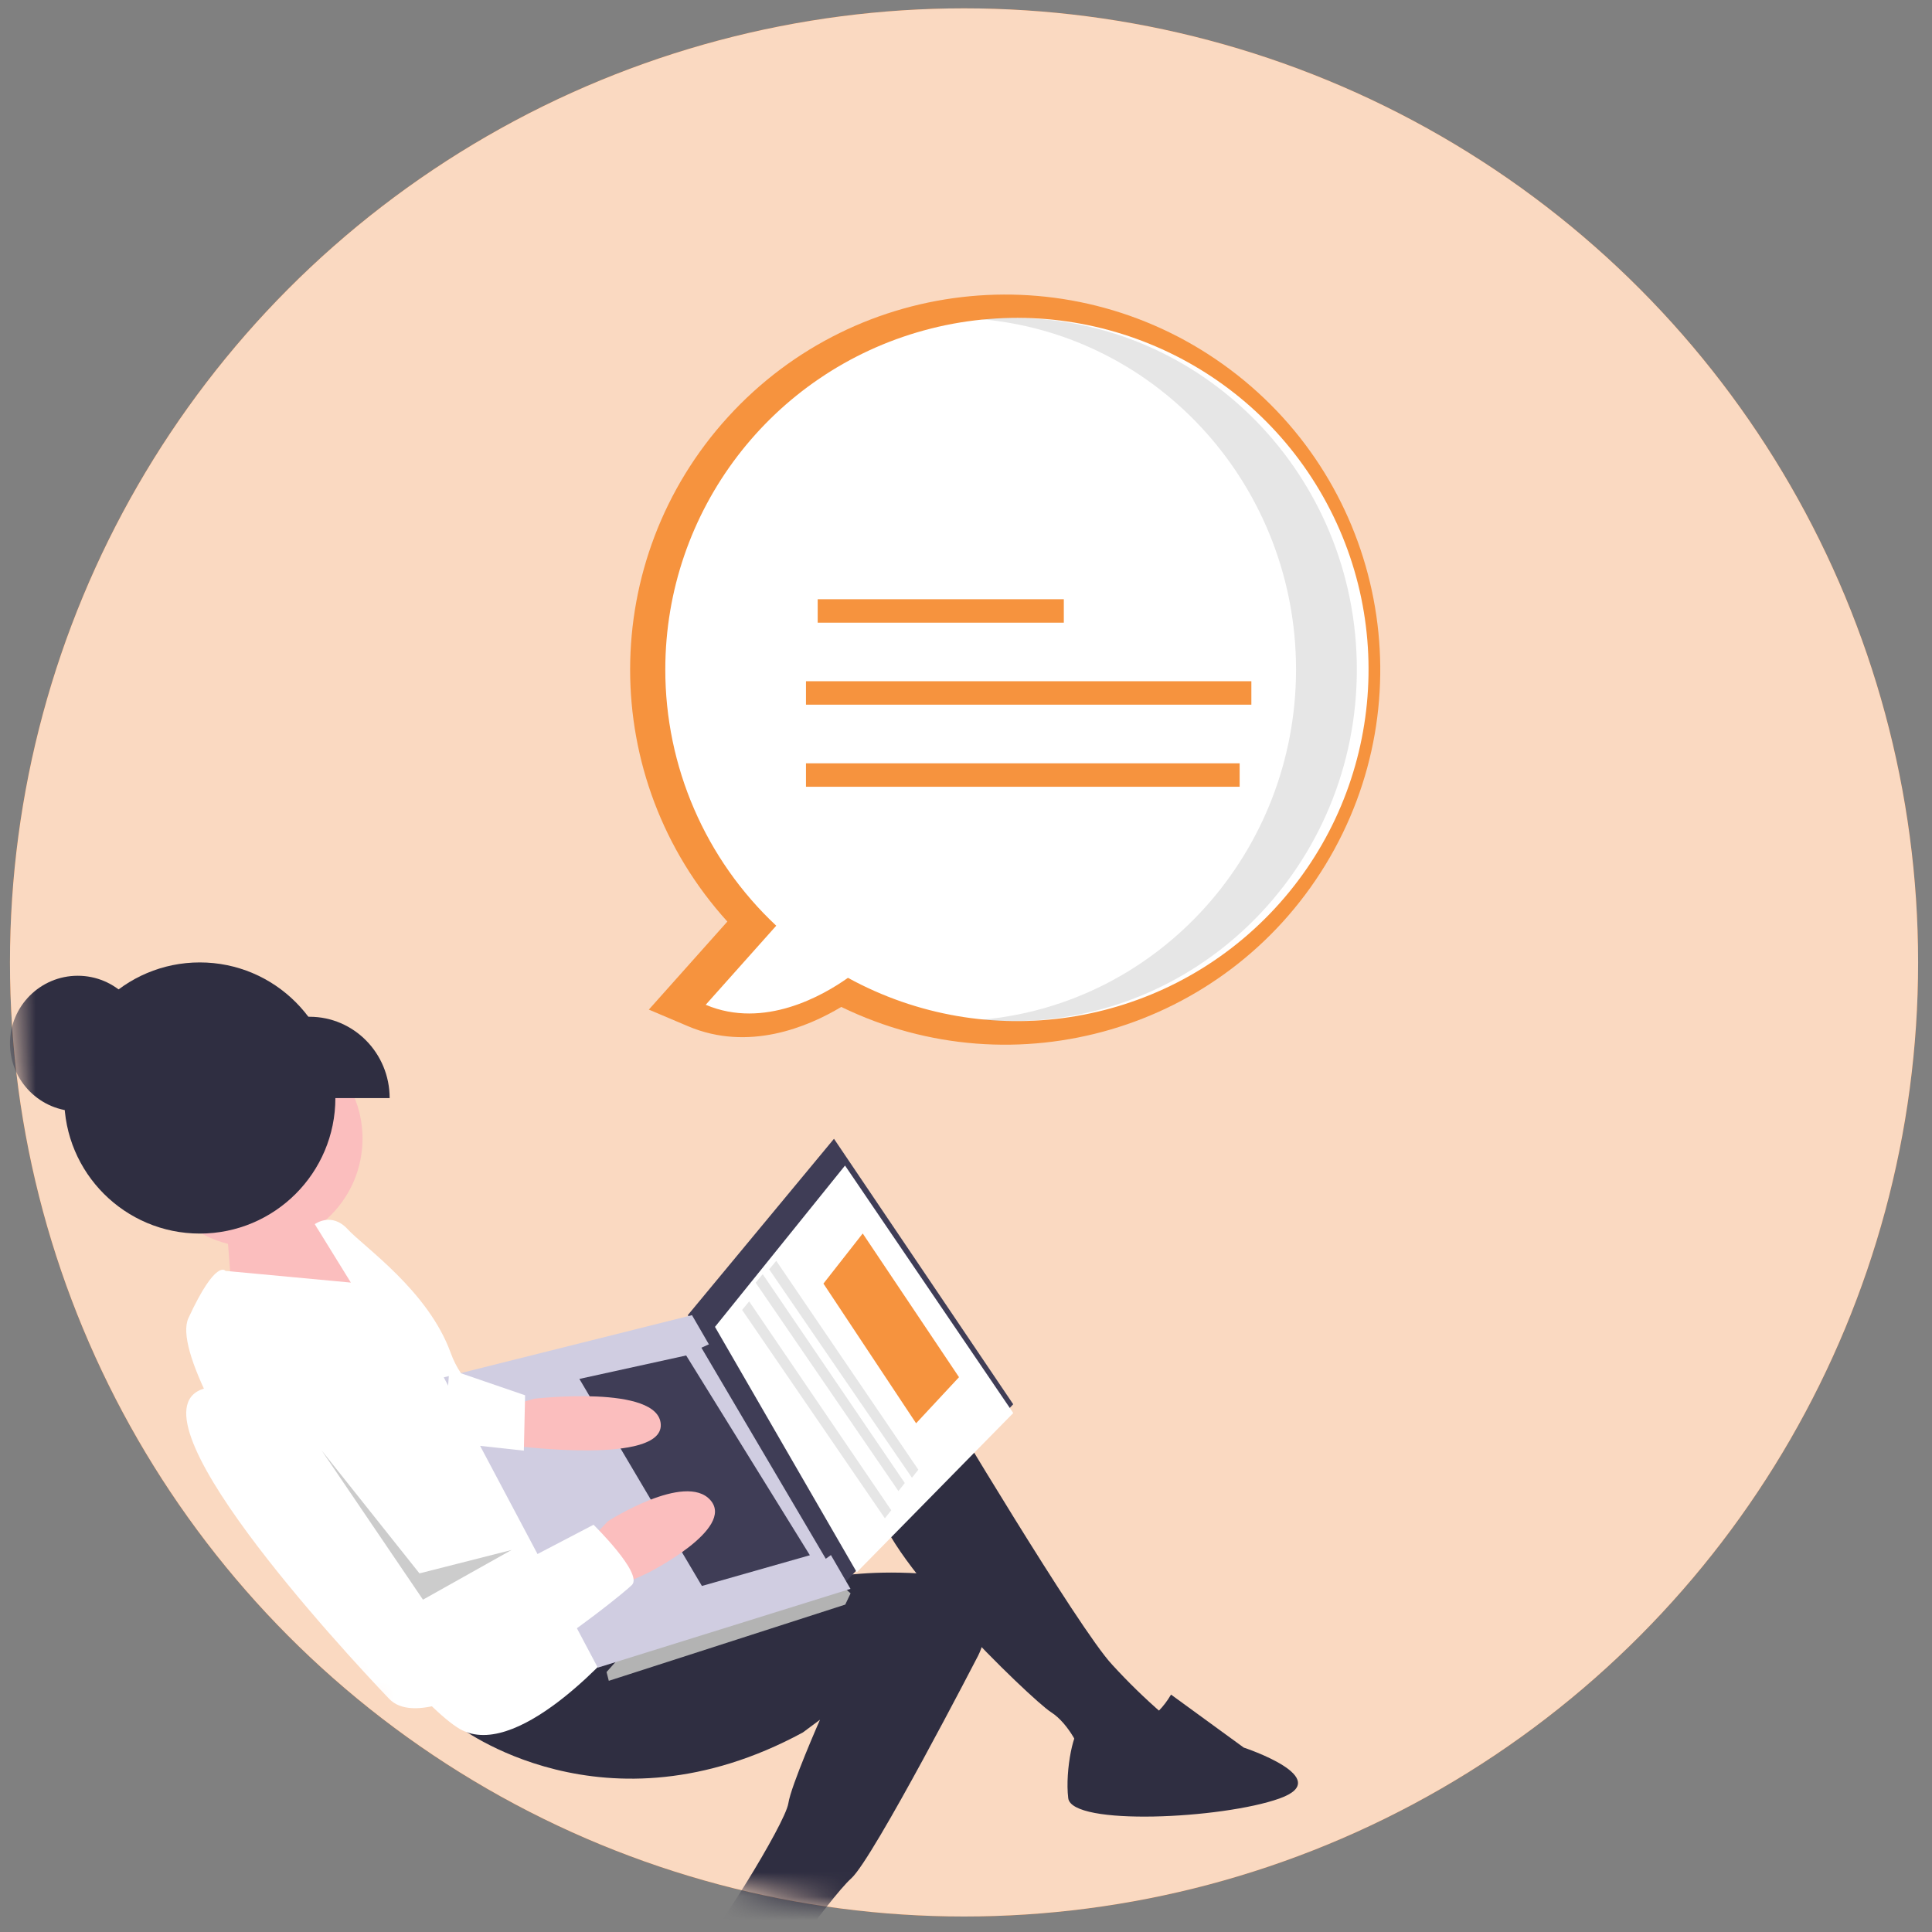 <svg width="81" height="81" viewBox="0 0 81 81" fill="none" xmlns="http://www.w3.org/2000/svg">
<rect x="0" y="0" width="81" height="81" fill="#808080" stroke="none"/>
<circle cx="40.418" cy="40.35" r="40" fill="#EB6709"/>
<circle cx="40.418" cy="40.35" r="40" fill="white" fill-opacity="0.75"/>
<mask id="mask0_3139_29241" style="mask-type:alpha" maskUnits="userSpaceOnUse" x="0" y="0" width="81" height="81">
<circle cx="40.418" cy="40.35" r="40" fill="#D8D8F8"/>
</mask>
<g mask="url(#mask0_3139_29241)">
<path d="M3.26 46.593C4.83 46.593 6.102 45.321 6.102 43.751C6.102 42.182 4.83 40.909 3.26 40.909C1.691 40.909 0.418 42.182 0.418 43.751C0.418 45.321 1.691 46.593 3.26 46.593Z" fill="#2F2E41"/>
<path d="M13.864 52.081L12.417 50.582L9.512 51.544L9.791 55.129L15.764 54.834L13.929 52.176L13.864 52.081Z" fill="#FBBEBE"/>
<path d="M10.651 52.282C13.163 52.282 15.199 50.246 15.199 47.735C15.199 45.223 13.163 43.188 10.651 43.188C8.14 43.188 6.104 45.223 6.104 47.735C6.104 50.246 8.14 52.282 10.651 52.282Z" fill="#FBBEBE"/>
<path d="M39.415 58.536C39.415 58.536 45.242 68.324 46.629 69.793C47.289 70.516 47.991 71.201 48.733 71.843C48.733 71.843 48.081 73.957 47.043 73.881C46.451 73.846 45.871 73.707 45.33 73.469C45.33 73.469 44.867 72.294 44.058 71.779C43.25 71.265 36.645 64.914 36.799 62.884C36.954 60.855 39.415 58.536 39.415 58.536Z" fill="#2F2E41"/>
<path d="M19.174 72.345C19.174 72.345 25.315 77.156 33.659 72.635L34.378 72.101C34.378 72.101 33.165 74.857 33.052 75.604C32.922 76.471 29.762 81.546 29.246 81.789C28.731 82.032 28.617 82.257 28.617 82.257L30.805 84.688L31.614 84.087C31.614 84.087 34.769 79.575 35.691 78.75C36.614 77.924 41.01 69.412 41.01 69.412C41.01 69.412 42.691 66.205 38.496 65.964C34.302 65.723 32.372 66.877 32.372 66.877L24.927 68.071L19.174 72.345Z" fill="#2F2E41"/>
<path d="M49.096 71.047L52.145 73.268C52.145 73.268 56.035 74.551 53.639 75.404C51.243 76.258 44.929 76.567 44.786 75.389C44.643 74.211 45.035 72.357 45.35 72.458C45.665 72.56 47.851 73.157 49.096 71.047Z" fill="#2F2E41"/>
<path d="M25.997 68.896C25.997 68.896 21.897 73.732 19.408 72.557C16.919 71.382 6.737 57.776 7.9 55.262C9.062 52.747 9.452 53.282 9.452 53.282L14.71 53.773L13.197 51.323C13.197 51.323 13.903 50.798 14.576 51.535C15.249 52.272 17.951 54.113 18.893 56.714C19.834 59.314 22.598 59.184 22.598 59.184L25.997 68.896Z" fill="white"/>
<path d="M42.479 58.874L35.283 66.502L28.837 55.137L34.965 47.744L42.479 58.874Z" fill="#3F3D56"/>
<path d="M42.481 59.242L35.921 65.918L29.976 55.63L35.428 48.866L42.481 59.242Z" fill="white"/>
<path d="M35.314 66.49L35.661 66.802L35.438 67.273L25.524 70.469L25.43 70.101L25.881 69.596L35.314 66.49Z" fill="#B3B3B3"/>
<path d="M35.657 66.614L25.063 69.917L18.605 57.746L29.012 55.139L35.657 66.614Z" fill="#D0CDE1"/>
<path d="M35.091 65.014L34.621 65.352L29.407 56.504L29.946 56.258L35.091 65.014Z" fill="#3F3D56"/>
<path d="M33.954 65.204L29.428 66.492L24.291 57.812L28.768 56.829L33.954 65.204Z" fill="#3F3D56"/>
<path d="M21.459 58.915L22.397 58.642C22.397 58.642 27.627 58.035 27.703 59.723C27.78 61.412 21.695 60.628 21.695 60.628L20.883 59.496L21.459 58.915Z" fill="#FBBEBE"/>
<path d="M25.95 66.502L27.166 65.943C27.166 65.943 30.84 64.098 29.786 62.896C28.732 61.695 25.482 63.782 25.482 63.782L24.86 64.442L25.95 66.502Z" fill="#FBBEBE"/>
<path d="M24.884 63.926C24.884 63.926 26.969 65.969 26.495 66.449C26.02 66.929 18.241 73.24 16.312 71.221C14.384 69.202 4.988 59.062 8.644 58.193C12.3 57.323 13.266 59.356 13.266 59.356L18.093 67.474L24.884 63.926Z" fill="white"/>
<path d="M18.84 57.408L22.015 58.498L21.963 60.819L18.605 60.452L18.84 57.408Z" fill="white"/>
<path opacity="0.2" d="M21.447 64.984L17.733 67.067L13.489 60.815L17.586 65.965L21.447 64.984Z" fill="black"/>
<path d="M8.377 51.718C11.516 51.718 14.061 49.173 14.061 46.034C14.061 42.895 11.516 40.35 8.377 40.35C5.237 40.35 2.692 42.895 2.692 46.034C2.692 49.173 5.237 51.718 8.377 51.718Z" fill="#2F2E41"/>
<path d="M38.408 59.672L34.523 53.815L36.17 51.714L40.207 57.739L38.408 59.672Z" fill="#F6933E"/>
<path d="M38.234 61.955L32.249 53.218L32.544 52.86L38.501 61.617L38.234 61.955Z" fill="#E6E6E6"/>
<path d="M37.667 62.514L31.682 53.778L31.977 53.42L37.934 62.177L37.667 62.514Z" fill="#E6E6E6"/>
<path d="M37.099 63.656L31.114 54.92L31.409 54.562L37.366 63.319L37.099 63.656Z" fill="#E6E6E6"/>
<path d="M11.22 42.628H12.979C14.833 42.628 16.336 44.155 16.336 46.038H11.22V42.628Z" fill="#2F2E41"/>
<path fill-rule="evenodd" clip-rule="evenodd" d="M28.846 43.025C31.387 44.103 33.875 43.053 35.271 42.216C42.56 45.758 51.346 43.18 55.567 36.262C59.787 29.344 58.058 20.352 51.574 15.492C45.09 10.632 35.973 11.495 30.517 17.487C25.061 23.478 25.051 32.635 30.495 38.637L27.203 42.328L28.846 43.025ZM33.124 37.658C30.457 35.174 28.949 31.689 28.964 28.044C28.965 22.101 32.94 16.892 38.673 15.322C44.406 13.752 50.481 16.21 53.509 21.325C56.537 26.439 55.771 32.947 51.638 37.219C47.505 41.491 41.026 42.471 35.814 39.613L35.11 39.227L34.456 39.692C33.709 40.236 32.861 40.624 31.961 40.834L34.032 38.512L33.124 37.658Z" fill="#F6933E"/>
<path d="M27.893 28.063C27.896 21.422 32.339 15.603 38.745 13.85C45.15 12.098 51.937 14.844 55.321 20.559C58.704 26.274 57.848 33.545 53.231 38.318C48.613 43.091 41.374 44.188 35.55 40.996C34.531 41.721 32.044 43.168 29.587 42.126L32.544 38.811C29.572 36.027 27.888 32.135 27.893 28.063Z" fill="white"/>
<path opacity="0.1" d="M54.337 28.068C54.336 20.432 48.619 14.059 41.161 13.384C41.583 13.347 42.008 13.326 42.439 13.326C50.419 13.329 56.886 19.928 56.886 28.068C56.886 36.208 50.419 42.808 42.439 42.81C42.009 42.81 41.584 42.79 41.163 42.752C48.62 42.076 54.336 35.704 54.337 28.068Z" fill="black"/>
<rect x="34.282" y="25.123" width="10.319" height="0.983" fill="#F6933E"/>
<rect x="33.791" y="28.561" width="18.673" height="0.983" fill="#F6933E"/>
<rect x="33.791" y="32.002" width="18.182" height="0.983" fill="#F6933E"/>
</g>
</svg>
